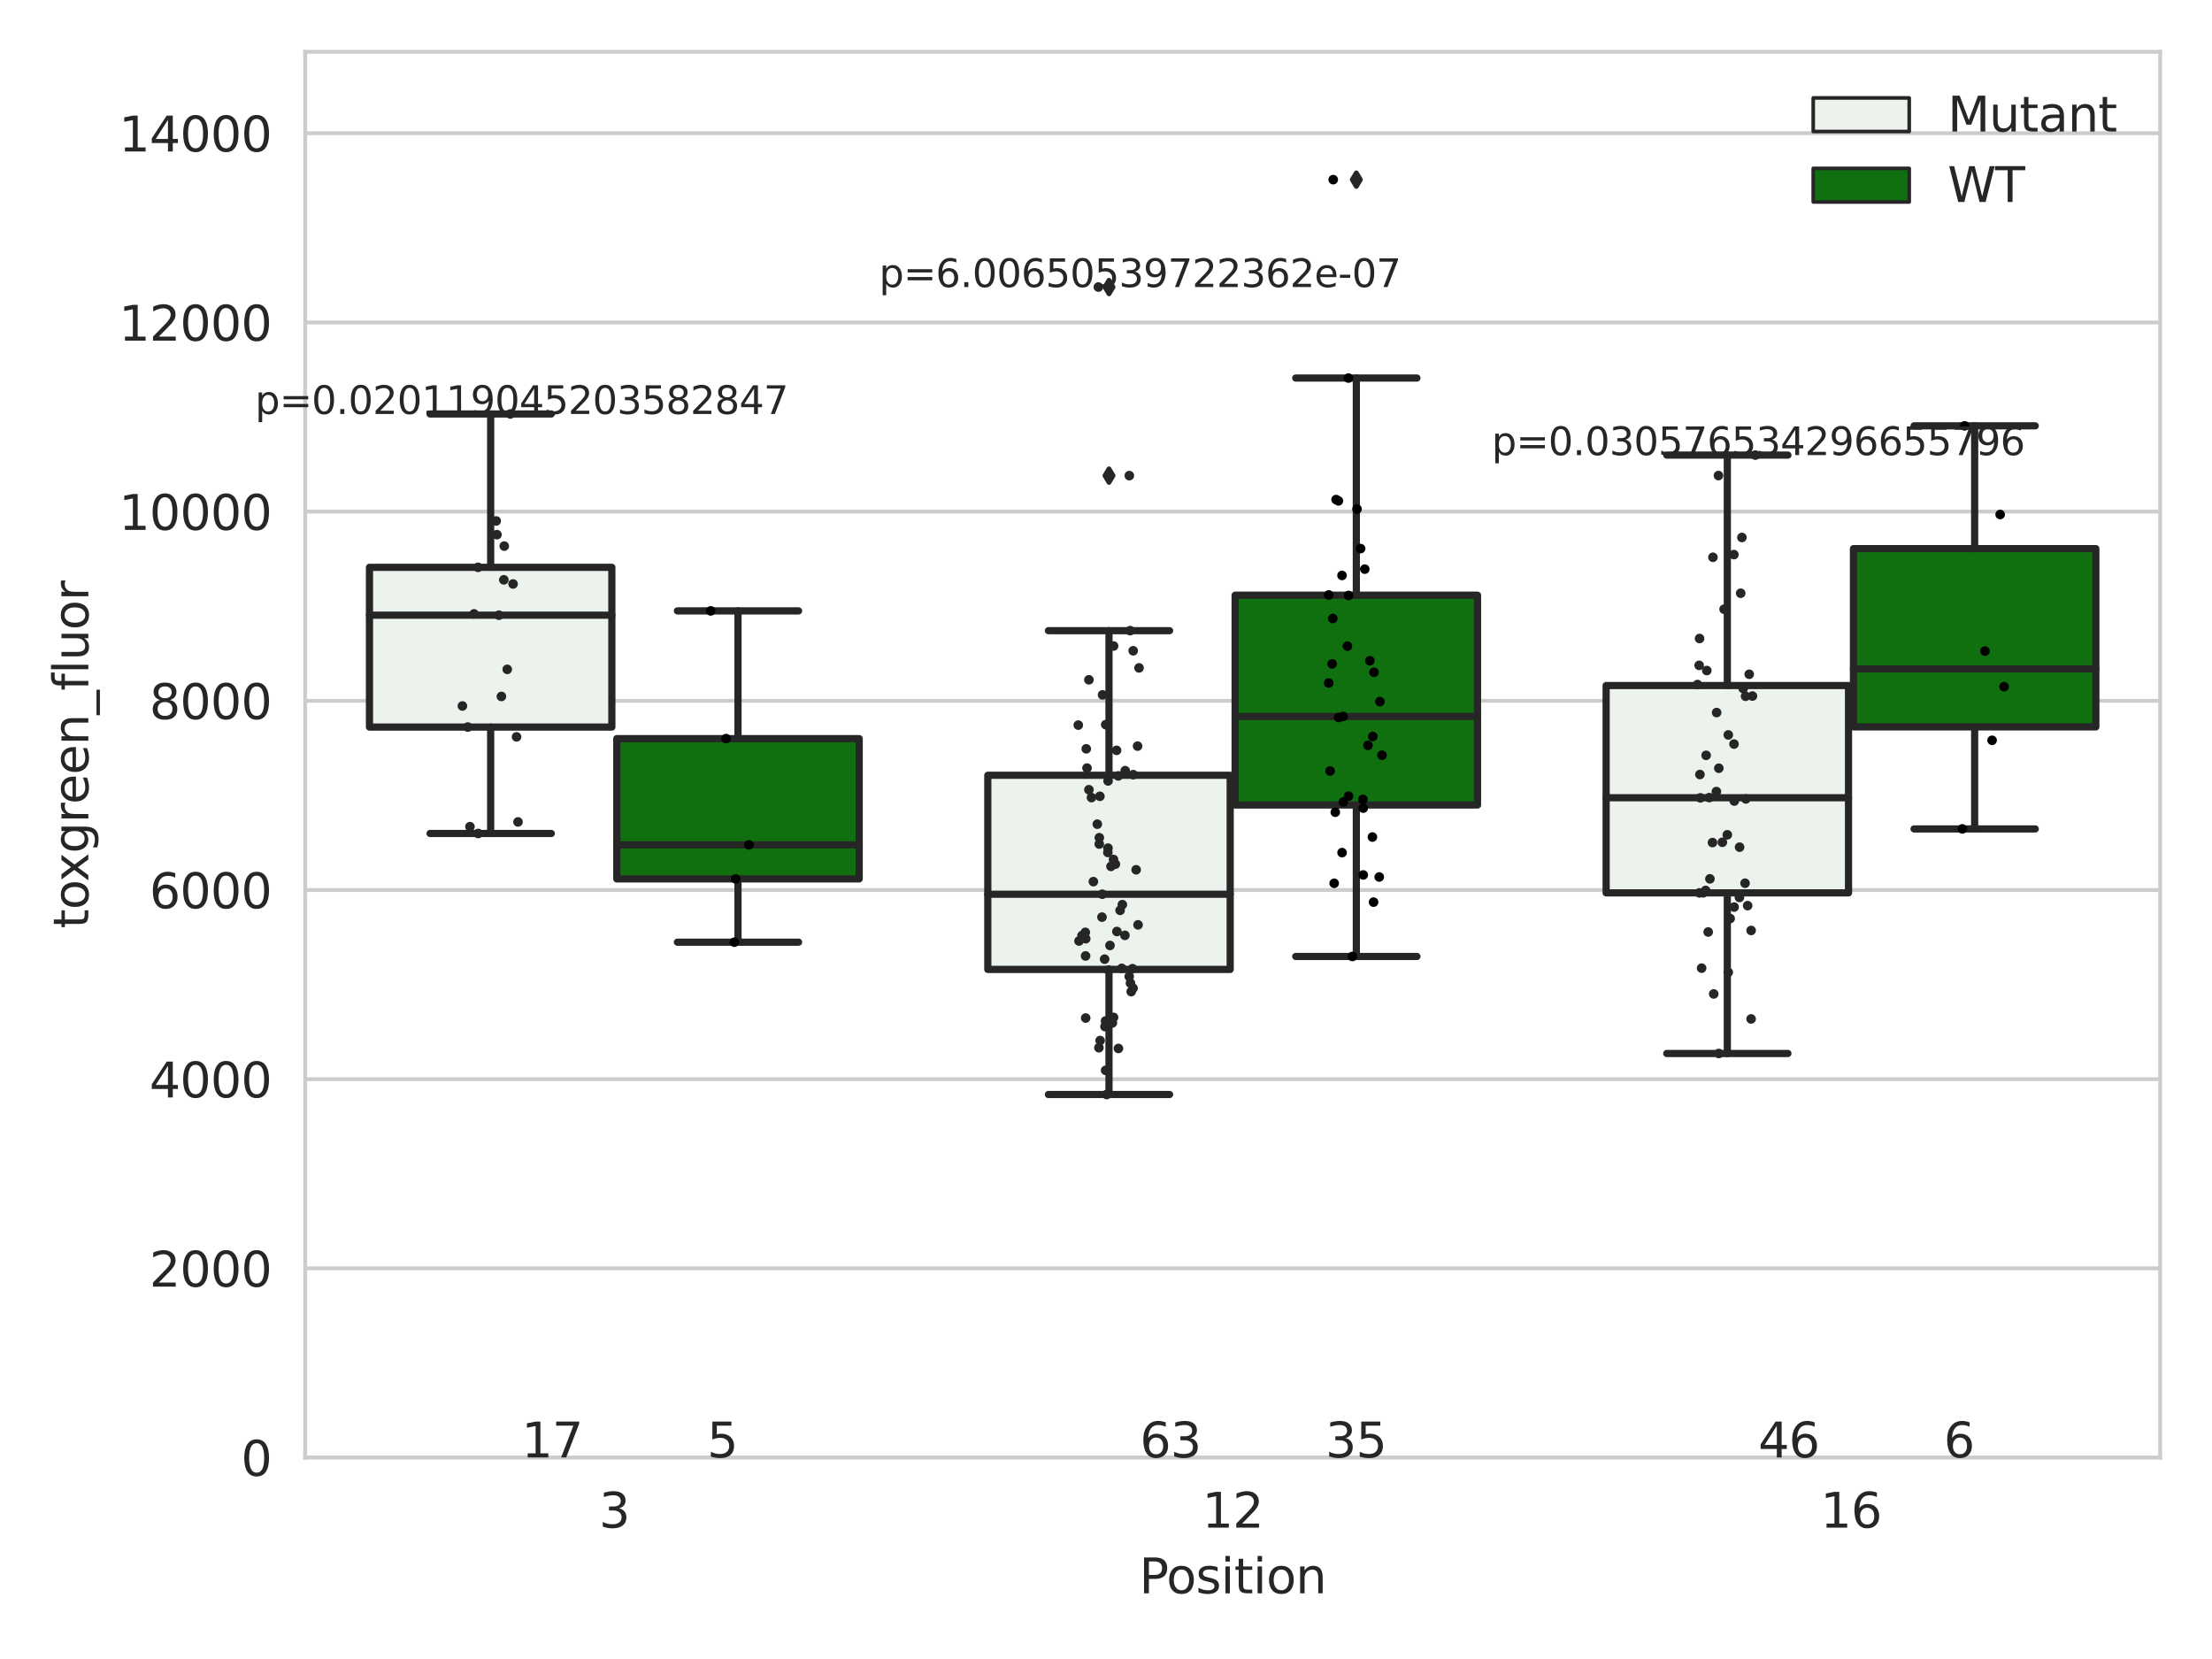<?xml version="1.0" encoding="utf-8" standalone="no"?>
<!DOCTYPE svg PUBLIC "-//W3C//DTD SVG 1.1//EN"
  "http://www.w3.org/Graphics/SVG/1.1/DTD/svg11.dtd">
<svg xmlns:xlink="http://www.w3.org/1999/xlink" width="460.8pt" height="345.6pt" viewBox="0 0 460.8 345.6" xmlns="http://www.w3.org/2000/svg" version="1.1">
 <defs>
  <style type="text/css">*{stroke-linejoin: round; stroke-linecap: butt}</style>
 </defs>
 <g id="figure_1">
  <g id="patch_1">
   <path d="M 0 345.6 
L 460.8 345.6 
L 460.8 0 
L 0 0 
z
" style="fill: #ffffff"/>
  </g>
  <g id="axes_1">
   <g id="patch_2">
    <path d="M 63.571 303.64 
L 450 303.64 
L 450 10.8 
L 63.571 10.8 
z
" style="fill: #ffffff"/>
   </g>
   <g id="matplotlib.axis_1">
    <g id="xtick_1">
     <g id="text_1">
      <!-- 3 -->
      <g style="fill: #262626" transform="translate(124.795 318.238)scale(0.1 -0.1)">
       <defs>
        <path id="DejaVuSans-33" d="M 2597 2516 
Q 3050 2419 3304 2112 
Q 3559 1806 3559 1356 
Q 3559 666 3084 287 
Q 2609 -91 1734 -91 
Q 1441 -91 1130 -33 
Q 819 25 488 141 
L 488 750 
Q 750 597 1062 519 
Q 1375 441 1716 441 
Q 2309 441 2620 675 
Q 2931 909 2931 1356 
Q 2931 1769 2642 2001 
Q 2353 2234 1838 2234 
L 1294 2234 
L 1294 2753 
L 1863 2753 
Q 2328 2753 2575 2939 
Q 2822 3125 2822 3475 
Q 2822 3834 2567 4026 
Q 2313 4219 1838 4219 
Q 1578 4219 1281 4162 
Q 984 4106 628 3988 
L 628 4550 
Q 988 4650 1302 4700 
Q 1616 4750 1894 4750 
Q 2613 4750 3031 4423 
Q 3450 4097 3450 3541 
Q 3450 3153 3228 2886 
Q 3006 2619 2597 2516 
z
" transform="scale(0.016)"/>
       </defs>
       <use xlink:href="#DejaVuSans-33"/>
      </g>
     </g>
    </g>
    <g id="xtick_2">
     <g id="text_2">
      <!-- 12 -->
      <g style="fill: #262626" transform="translate(250.423 318.238)scale(0.1 -0.1)">
       <defs>
        <path id="DejaVuSans-31" d="M 794 531 
L 1825 531 
L 1825 4091 
L 703 3866 
L 703 4441 
L 1819 4666 
L 2450 4666 
L 2450 531 
L 3481 531 
L 3481 0 
L 794 0 
L 794 531 
z
" transform="scale(0.016)"/>
        <path id="DejaVuSans-32" d="M 1228 531 
L 3431 531 
L 3431 0 
L 469 0 
L 469 531 
Q 828 903 1448 1529 
Q 2069 2156 2228 2338 
Q 2531 2678 2651 2914 
Q 2772 3150 2772 3378 
Q 2772 3750 2511 3984 
Q 2250 4219 1831 4219 
Q 1534 4219 1204 4116 
Q 875 4013 500 3803 
L 500 4441 
Q 881 4594 1212 4672 
Q 1544 4750 1819 4750 
Q 2544 4750 2975 4387 
Q 3406 4025 3406 3419 
Q 3406 3131 3298 2873 
Q 3191 2616 2906 2266 
Q 2828 2175 2409 1742 
Q 1991 1309 1228 531 
z
" transform="scale(0.016)"/>
       </defs>
       <use xlink:href="#DejaVuSans-31"/>
       <use xlink:href="#DejaVuSans-32" x="63.623"/>
      </g>
     </g>
    </g>
    <g id="xtick_3">
     <g id="text_3">
      <!-- 16 -->
      <g style="fill: #262626" transform="translate(379.233 318.238)scale(0.1 -0.1)">
       <defs>
        <path id="DejaVuSans-36" d="M 2113 2584 
Q 1688 2584 1439 2293 
Q 1191 2003 1191 1497 
Q 1191 994 1439 701 
Q 1688 409 2113 409 
Q 2538 409 2786 701 
Q 3034 994 3034 1497 
Q 3034 2003 2786 2293 
Q 2538 2584 2113 2584 
z
M 3366 4563 
L 3366 3988 
Q 3128 4100 2886 4159 
Q 2644 4219 2406 4219 
Q 1781 4219 1451 3797 
Q 1122 3375 1075 2522 
Q 1259 2794 1537 2939 
Q 1816 3084 2150 3084 
Q 2853 3084 3261 2657 
Q 3669 2231 3669 1497 
Q 3669 778 3244 343 
Q 2819 -91 2113 -91 
Q 1303 -91 875 529 
Q 447 1150 447 2328 
Q 447 3434 972 4092 
Q 1497 4750 2381 4750 
Q 2619 4750 2861 4703 
Q 3103 4656 3366 4563 
z
" transform="scale(0.016)"/>
       </defs>
       <use xlink:href="#DejaVuSans-31"/>
       <use xlink:href="#DejaVuSans-36" x="63.623"/>
      </g>
     </g>
    </g>
    <g id="text_4">
     <!-- Position -->
     <g style="fill: #262626" transform="translate(237.322 331.917)scale(0.1 -0.1)">
      <defs>
       <path id="DejaVuSans-50" d="M 1259 4147 
L 1259 2394 
L 2053 2394 
Q 2494 2394 2734 2622 
Q 2975 2850 2975 3272 
Q 2975 3691 2734 3919 
Q 2494 4147 2053 4147 
L 1259 4147 
z
M 628 4666 
L 2053 4666 
Q 2838 4666 3239 4311 
Q 3641 3956 3641 3272 
Q 3641 2581 3239 2228 
Q 2838 1875 2053 1875 
L 1259 1875 
L 1259 0 
L 628 0 
L 628 4666 
z
" transform="scale(0.016)"/>
       <path id="DejaVuSans-6f" d="M 1959 3097 
Q 1497 3097 1228 2736 
Q 959 2375 959 1747 
Q 959 1119 1226 758 
Q 1494 397 1959 397 
Q 2419 397 2687 759 
Q 2956 1122 2956 1747 
Q 2956 2369 2687 2733 
Q 2419 3097 1959 3097 
z
M 1959 3584 
Q 2709 3584 3137 3096 
Q 3566 2609 3566 1747 
Q 3566 888 3137 398 
Q 2709 -91 1959 -91 
Q 1206 -91 779 398 
Q 353 888 353 1747 
Q 353 2609 779 3096 
Q 1206 3584 1959 3584 
z
" transform="scale(0.016)"/>
       <path id="DejaVuSans-73" d="M 2834 3397 
L 2834 2853 
Q 2591 2978 2328 3040 
Q 2066 3103 1784 3103 
Q 1356 3103 1142 2972 
Q 928 2841 928 2578 
Q 928 2378 1081 2264 
Q 1234 2150 1697 2047 
L 1894 2003 
Q 2506 1872 2764 1633 
Q 3022 1394 3022 966 
Q 3022 478 2636 193 
Q 2250 -91 1575 -91 
Q 1294 -91 989 -36 
Q 684 19 347 128 
L 347 722 
Q 666 556 975 473 
Q 1284 391 1588 391 
Q 1994 391 2212 530 
Q 2431 669 2431 922 
Q 2431 1156 2273 1281 
Q 2116 1406 1581 1522 
L 1381 1569 
Q 847 1681 609 1914 
Q 372 2147 372 2553 
Q 372 3047 722 3315 
Q 1072 3584 1716 3584 
Q 2034 3584 2315 3537 
Q 2597 3491 2834 3397 
z
" transform="scale(0.016)"/>
       <path id="DejaVuSans-69" d="M 603 3500 
L 1178 3500 
L 1178 0 
L 603 0 
L 603 3500 
z
M 603 4863 
L 1178 4863 
L 1178 4134 
L 603 4134 
L 603 4863 
z
" transform="scale(0.016)"/>
       <path id="DejaVuSans-74" d="M 1172 4494 
L 1172 3500 
L 2356 3500 
L 2356 3053 
L 1172 3053 
L 1172 1153 
Q 1172 725 1289 603 
Q 1406 481 1766 481 
L 2356 481 
L 2356 0 
L 1766 0 
Q 1100 0 847 248 
Q 594 497 594 1153 
L 594 3053 
L 172 3053 
L 172 3500 
L 594 3500 
L 594 4494 
L 1172 4494 
z
" transform="scale(0.016)"/>
       <path id="DejaVuSans-6e" d="M 3513 2113 
L 3513 0 
L 2938 0 
L 2938 2094 
Q 2938 2591 2744 2837 
Q 2550 3084 2163 3084 
Q 1697 3084 1428 2787 
Q 1159 2491 1159 1978 
L 1159 0 
L 581 0 
L 581 3500 
L 1159 3500 
L 1159 2956 
Q 1366 3272 1645 3428 
Q 1925 3584 2291 3584 
Q 2894 3584 3203 3211 
Q 3513 2838 3513 2113 
z
" transform="scale(0.016)"/>
      </defs>
      <use xlink:href="#DejaVuSans-50"/>
      <use xlink:href="#DejaVuSans-6f" x="56.678"/>
      <use xlink:href="#DejaVuSans-73" x="117.859"/>
      <use xlink:href="#DejaVuSans-69" x="169.959"/>
      <use xlink:href="#DejaVuSans-74" x="197.742"/>
      <use xlink:href="#DejaVuSans-69" x="236.951"/>
      <use xlink:href="#DejaVuSans-6f" x="264.734"/>
      <use xlink:href="#DejaVuSans-6e" x="325.916"/>
     </g>
    </g>
   </g>
   <g id="matplotlib.axis_2">
    <g id="ytick_1">
     <g id="line2d_1">
      <path d="M 63.571 303.64 
L 450 303.64 
" clip-path="url(#pdcce22deab)" style="fill: none; stroke: #cccccc; stroke-width: 0.8; stroke-linecap: round"/>
     </g>
     <g id="text_5">
      <!-- 0 -->
      <g style="fill: #262626" transform="translate(50.209 307.439)scale(0.1 -0.1)">
       <defs>
        <path id="DejaVuSans-30" d="M 2034 4250 
Q 1547 4250 1301 3770 
Q 1056 3291 1056 2328 
Q 1056 1369 1301 889 
Q 1547 409 2034 409 
Q 2525 409 2770 889 
Q 3016 1369 3016 2328 
Q 3016 3291 2770 3770 
Q 2525 4250 2034 4250 
z
M 2034 4750 
Q 2819 4750 3233 4129 
Q 3647 3509 3647 2328 
Q 3647 1150 3233 529 
Q 2819 -91 2034 -91 
Q 1250 -91 836 529 
Q 422 1150 422 2328 
Q 422 3509 836 4129 
Q 1250 4750 2034 4750 
z
" transform="scale(0.016)"/>
       </defs>
       <use xlink:href="#DejaVuSans-30"/>
      </g>
     </g>
    </g>
    <g id="ytick_2">
     <g id="line2d_2">
      <path d="M 63.571 264.228 
L 450 264.228 
" clip-path="url(#pdcce22deab)" style="fill: none; stroke: #cccccc; stroke-width: 0.8; stroke-linecap: round"/>
     </g>
     <g id="text_6">
      <!-- 2000 -->
      <g style="fill: #262626" transform="translate(31.121 268.027)scale(0.1 -0.1)">
       <use xlink:href="#DejaVuSans-32"/>
       <use xlink:href="#DejaVuSans-30" x="63.623"/>
       <use xlink:href="#DejaVuSans-30" x="127.246"/>
       <use xlink:href="#DejaVuSans-30" x="190.869"/>
      </g>
     </g>
    </g>
    <g id="ytick_3">
     <g id="line2d_3">
      <path d="M 63.571 224.816 
L 450 224.816 
" clip-path="url(#pdcce22deab)" style="fill: none; stroke: #cccccc; stroke-width: 0.8; stroke-linecap: round"/>
     </g>
     <g id="text_7">
      <!-- 4000 -->
      <g style="fill: #262626" transform="translate(31.121 228.615)scale(0.1 -0.1)">
       <defs>
        <path id="DejaVuSans-34" d="M 2419 4116 
L 825 1625 
L 2419 1625 
L 2419 4116 
z
M 2253 4666 
L 3047 4666 
L 3047 1625 
L 3713 1625 
L 3713 1100 
L 3047 1100 
L 3047 0 
L 2419 0 
L 2419 1100 
L 313 1100 
L 313 1709 
L 2253 4666 
z
" transform="scale(0.016)"/>
       </defs>
       <use xlink:href="#DejaVuSans-34"/>
       <use xlink:href="#DejaVuSans-30" x="63.623"/>
       <use xlink:href="#DejaVuSans-30" x="127.246"/>
       <use xlink:href="#DejaVuSans-30" x="190.869"/>
      </g>
     </g>
    </g>
    <g id="ytick_4">
     <g id="line2d_4">
      <path d="M 63.571 185.404 
L 450 185.404 
" clip-path="url(#pdcce22deab)" style="fill: none; stroke: #cccccc; stroke-width: 0.8; stroke-linecap: round"/>
     </g>
     <g id="text_8">
      <!-- 6000 -->
      <g style="fill: #262626" transform="translate(31.121 189.203)scale(0.1 -0.1)">
       <use xlink:href="#DejaVuSans-36"/>
       <use xlink:href="#DejaVuSans-30" x="63.623"/>
       <use xlink:href="#DejaVuSans-30" x="127.246"/>
       <use xlink:href="#DejaVuSans-30" x="190.869"/>
      </g>
     </g>
    </g>
    <g id="ytick_5">
     <g id="line2d_5">
      <path d="M 63.571 145.992 
L 450 145.992 
" clip-path="url(#pdcce22deab)" style="fill: none; stroke: #cccccc; stroke-width: 0.8; stroke-linecap: round"/>
     </g>
     <g id="text_9">
      <!-- 8000 -->
      <g style="fill: #262626" transform="translate(31.121 149.791)scale(0.1 -0.1)">
       <defs>
        <path id="DejaVuSans-38" d="M 2034 2216 
Q 1584 2216 1326 1975 
Q 1069 1734 1069 1313 
Q 1069 891 1326 650 
Q 1584 409 2034 409 
Q 2484 409 2743 651 
Q 3003 894 3003 1313 
Q 3003 1734 2745 1975 
Q 2488 2216 2034 2216 
z
M 1403 2484 
Q 997 2584 770 2862 
Q 544 3141 544 3541 
Q 544 4100 942 4425 
Q 1341 4750 2034 4750 
Q 2731 4750 3128 4425 
Q 3525 4100 3525 3541 
Q 3525 3141 3298 2862 
Q 3072 2584 2669 2484 
Q 3125 2378 3379 2068 
Q 3634 1759 3634 1313 
Q 3634 634 3220 271 
Q 2806 -91 2034 -91 
Q 1263 -91 848 271 
Q 434 634 434 1313 
Q 434 1759 690 2068 
Q 947 2378 1403 2484 
z
M 1172 3481 
Q 1172 3119 1398 2916 
Q 1625 2713 2034 2713 
Q 2441 2713 2670 2916 
Q 2900 3119 2900 3481 
Q 2900 3844 2670 4047 
Q 2441 4250 2034 4250 
Q 1625 4250 1398 4047 
Q 1172 3844 1172 3481 
z
" transform="scale(0.016)"/>
       </defs>
       <use xlink:href="#DejaVuSans-38"/>
       <use xlink:href="#DejaVuSans-30" x="63.623"/>
       <use xlink:href="#DejaVuSans-30" x="127.246"/>
       <use xlink:href="#DejaVuSans-30" x="190.869"/>
      </g>
     </g>
    </g>
    <g id="ytick_6">
     <g id="line2d_6">
      <path d="M 63.571 106.58 
L 450 106.58 
" clip-path="url(#pdcce22deab)" style="fill: none; stroke: #cccccc; stroke-width: 0.8; stroke-linecap: round"/>
     </g>
     <g id="text_10">
      <!-- 10000 -->
      <g style="fill: #262626" transform="translate(24.759 110.379)scale(0.1 -0.1)">
       <use xlink:href="#DejaVuSans-31"/>
       <use xlink:href="#DejaVuSans-30" x="63.623"/>
       <use xlink:href="#DejaVuSans-30" x="127.246"/>
       <use xlink:href="#DejaVuSans-30" x="190.869"/>
       <use xlink:href="#DejaVuSans-30" x="254.492"/>
      </g>
     </g>
    </g>
    <g id="ytick_7">
     <g id="line2d_7">
      <path d="M 63.571 67.168 
L 450 67.168 
" clip-path="url(#pdcce22deab)" style="fill: none; stroke: #cccccc; stroke-width: 0.8; stroke-linecap: round"/>
     </g>
     <g id="text_11">
      <!-- 12000 -->
      <g style="fill: #262626" transform="translate(24.759 70.967)scale(0.1 -0.1)">
       <use xlink:href="#DejaVuSans-31"/>
       <use xlink:href="#DejaVuSans-32" x="63.623"/>
       <use xlink:href="#DejaVuSans-30" x="127.246"/>
       <use xlink:href="#DejaVuSans-30" x="190.869"/>
       <use xlink:href="#DejaVuSans-30" x="254.492"/>
      </g>
     </g>
    </g>
    <g id="ytick_8">
     <g id="line2d_8">
      <path d="M 63.571 27.756 
L 450 27.756 
" clip-path="url(#pdcce22deab)" style="fill: none; stroke: #cccccc; stroke-width: 0.8; stroke-linecap: round"/>
     </g>
     <g id="text_12">
      <!-- 14000 -->
      <g style="fill: #262626" transform="translate(24.759 31.555)scale(0.1 -0.1)">
       <use xlink:href="#DejaVuSans-31"/>
       <use xlink:href="#DejaVuSans-34" x="63.623"/>
       <use xlink:href="#DejaVuSans-30" x="127.246"/>
       <use xlink:href="#DejaVuSans-30" x="190.869"/>
       <use xlink:href="#DejaVuSans-30" x="254.492"/>
      </g>
     </g>
    </g>
    <g id="text_13">
     <!-- toxgreen_fluor -->
     <g style="fill: #262626" transform="translate(18.401 193.415)rotate(-90)scale(0.1 -0.1)">
      <defs>
       <path id="DejaVuSans-78" d="M 3513 3500 
L 2247 1797 
L 3578 0 
L 2900 0 
L 1881 1375 
L 863 0 
L 184 0 
L 1544 1831 
L 300 3500 
L 978 3500 
L 1906 2253 
L 2834 3500 
L 3513 3500 
z
" transform="scale(0.016)"/>
       <path id="DejaVuSans-67" d="M 2906 1791 
Q 2906 2416 2648 2759 
Q 2391 3103 1925 3103 
Q 1463 3103 1205 2759 
Q 947 2416 947 1791 
Q 947 1169 1205 825 
Q 1463 481 1925 481 
Q 2391 481 2648 825 
Q 2906 1169 2906 1791 
z
M 3481 434 
Q 3481 -459 3084 -895 
Q 2688 -1331 1869 -1331 
Q 1566 -1331 1297 -1286 
Q 1028 -1241 775 -1147 
L 775 -588 
Q 1028 -725 1275 -790 
Q 1522 -856 1778 -856 
Q 2344 -856 2625 -561 
Q 2906 -266 2906 331 
L 2906 616 
Q 2728 306 2450 153 
Q 2172 0 1784 0 
Q 1141 0 747 490 
Q 353 981 353 1791 
Q 353 2603 747 3093 
Q 1141 3584 1784 3584 
Q 2172 3584 2450 3431 
Q 2728 3278 2906 2969 
L 2906 3500 
L 3481 3500 
L 3481 434 
z
" transform="scale(0.016)"/>
       <path id="DejaVuSans-72" d="M 2631 2963 
Q 2534 3019 2420 3045 
Q 2306 3072 2169 3072 
Q 1681 3072 1420 2755 
Q 1159 2438 1159 1844 
L 1159 0 
L 581 0 
L 581 3500 
L 1159 3500 
L 1159 2956 
Q 1341 3275 1631 3429 
Q 1922 3584 2338 3584 
Q 2397 3584 2469 3576 
Q 2541 3569 2628 3553 
L 2631 2963 
z
" transform="scale(0.016)"/>
       <path id="DejaVuSans-65" d="M 3597 1894 
L 3597 1613 
L 953 1613 
Q 991 1019 1311 708 
Q 1631 397 2203 397 
Q 2534 397 2845 478 
Q 3156 559 3463 722 
L 3463 178 
Q 3153 47 2828 -22 
Q 2503 -91 2169 -91 
Q 1331 -91 842 396 
Q 353 884 353 1716 
Q 353 2575 817 3079 
Q 1281 3584 2069 3584 
Q 2775 3584 3186 3129 
Q 3597 2675 3597 1894 
z
M 3022 2063 
Q 3016 2534 2758 2815 
Q 2500 3097 2075 3097 
Q 1594 3097 1305 2825 
Q 1016 2553 972 2059 
L 3022 2063 
z
" transform="scale(0.016)"/>
       <path id="DejaVuSans-5f" d="M 3263 -1063 
L 3263 -1509 
L -63 -1509 
L -63 -1063 
L 3263 -1063 
z
" transform="scale(0.016)"/>
       <path id="DejaVuSans-66" d="M 2375 4863 
L 2375 4384 
L 1825 4384 
Q 1516 4384 1395 4259 
Q 1275 4134 1275 3809 
L 1275 3500 
L 2222 3500 
L 2222 3053 
L 1275 3053 
L 1275 0 
L 697 0 
L 697 3053 
L 147 3053 
L 147 3500 
L 697 3500 
L 697 3744 
Q 697 4328 969 4595 
Q 1241 4863 1831 4863 
L 2375 4863 
z
" transform="scale(0.016)"/>
       <path id="DejaVuSans-6c" d="M 603 4863 
L 1178 4863 
L 1178 0 
L 603 0 
L 603 4863 
z
" transform="scale(0.016)"/>
       <path id="DejaVuSans-75" d="M 544 1381 
L 544 3500 
L 1119 3500 
L 1119 1403 
Q 1119 906 1312 657 
Q 1506 409 1894 409 
Q 2359 409 2629 706 
Q 2900 1003 2900 1516 
L 2900 3500 
L 3475 3500 
L 3475 0 
L 2900 0 
L 2900 538 
Q 2691 219 2414 64 
Q 2138 -91 1772 -91 
Q 1169 -91 856 284 
Q 544 659 544 1381 
z
M 1991 3584 
L 1991 3584 
z
" transform="scale(0.016)"/>
      </defs>
      <use xlink:href="#DejaVuSans-74"/>
      <use xlink:href="#DejaVuSans-6f" x="39.209"/>
      <use xlink:href="#DejaVuSans-78" x="97.266"/>
      <use xlink:href="#DejaVuSans-67" x="156.445"/>
      <use xlink:href="#DejaVuSans-72" x="219.922"/>
      <use xlink:href="#DejaVuSans-65" x="258.785"/>
      <use xlink:href="#DejaVuSans-65" x="320.309"/>
      <use xlink:href="#DejaVuSans-6e" x="381.832"/>
      <use xlink:href="#DejaVuSans-5f" x="445.211"/>
      <use xlink:href="#DejaVuSans-66" x="495.211"/>
      <use xlink:href="#DejaVuSans-6c" x="530.416"/>
      <use xlink:href="#DejaVuSans-75" x="558.199"/>
      <use xlink:href="#DejaVuSans-6f" x="621.578"/>
      <use xlink:href="#DejaVuSans-72" x="682.76"/>
     </g>
    </g>
   </g>
   <g id="patch_3">
    <path d="M 76.967 151.459 
L 127.461 151.459 
L 127.461 118.181 
L 76.967 118.181 
L 76.967 151.459 
z
" clip-path="url(#pdcce22deab)" style="fill: #ecf2ec; stroke: #262626; stroke-width: 1.5; stroke-linejoin: miter"/>
   </g>
   <g id="patch_4">
    <path d="M 128.491 183.096 
L 178.985 183.096 
L 178.985 153.866 
L 128.491 153.866 
L 128.491 183.096 
z
" clip-path="url(#pdcce22deab)" style="fill: #107010; stroke: #262626; stroke-width: 1.5; stroke-linejoin: miter"/>
   </g>
   <g id="patch_5">
    <path d="M 205.777 201.948 
L 256.27 201.948 
L 256.27 161.503 
L 205.777 161.503 
L 205.777 201.948 
z
" clip-path="url(#pdcce22deab)" style="fill: #ecf2ec; stroke: #262626; stroke-width: 1.5; stroke-linejoin: miter"/>
   </g>
   <g id="patch_6">
    <path d="M 257.301 167.699 
L 307.794 167.699 
L 307.794 123.993 
L 257.301 123.993 
L 257.301 167.699 
z
" clip-path="url(#pdcce22deab)" style="fill: #107010; stroke: #262626; stroke-width: 1.5; stroke-linejoin: miter"/>
   </g>
   <g id="patch_7">
    <path d="M 334.587 186.001 
L 385.08 186.001 
L 385.08 142.81 
L 334.587 142.81 
L 334.587 186.001 
z
" clip-path="url(#pdcce22deab)" style="fill: #ecf2ec; stroke: #262626; stroke-width: 1.5; stroke-linejoin: miter"/>
   </g>
   <g id="patch_8">
    <path d="M 386.11 151.426 
L 436.604 151.426 
L 436.604 114.293 
L 386.11 114.293 
L 386.11 151.426 
z
" clip-path="url(#pdcce22deab)" style="fill: #107010; stroke: #262626; stroke-width: 1.5; stroke-linejoin: miter"/>
   </g>
   <g id="patch_9">
    <path d="M 127.976 303.64 
L 127.976 303.64 
L 127.976 303.64 
L 127.976 303.64 
z
" clip-path="url(#pdcce22deab)" style="fill: #ecf2ec; stroke: #262626; stroke-width: 0.75; stroke-linejoin: miter"/>
   </g>
   <g id="patch_10">
    <path d="M 127.976 303.64 
L 127.976 303.64 
L 127.976 303.64 
L 127.976 303.64 
z
" clip-path="url(#pdcce22deab)" style="fill: #107010; stroke: #262626; stroke-width: 0.75; stroke-linejoin: miter"/>
   </g>
   <g id="PathCollection_1"/>
   <g id="PathCollection_2"/>
   <g id="line2d_9">
    <path d="M 102.214 151.459 
L 102.214 173.629 
" clip-path="url(#pdcce22deab)" style="fill: none; stroke: #262626; stroke-width: 1.5; stroke-linecap: round"/>
   </g>
   <g id="line2d_10">
    <path d="M 102.214 118.181 
L 102.214 86.238 
" clip-path="url(#pdcce22deab)" style="fill: none; stroke: #262626; stroke-width: 1.5; stroke-linecap: round"/>
   </g>
   <g id="line2d_11">
    <path d="M 89.591 173.629 
L 114.837 173.629 
" clip-path="url(#pdcce22deab)" style="fill: none; stroke: #262626; stroke-width: 1.5; stroke-linecap: round"/>
   </g>
   <g id="line2d_12">
    <path d="M 89.591 86.238 
L 114.837 86.238 
" clip-path="url(#pdcce22deab)" style="fill: none; stroke: #262626; stroke-width: 1.5; stroke-linecap: round"/>
   </g>
   <g id="line2d_13"/>
   <g id="line2d_14">
    <path d="M 153.738 183.096 
L 153.738 196.272 
" clip-path="url(#pdcce22deab)" style="fill: none; stroke: #262626; stroke-width: 1.5; stroke-linecap: round"/>
   </g>
   <g id="line2d_15">
    <path d="M 153.738 153.866 
L 153.738 127.261 
" clip-path="url(#pdcce22deab)" style="fill: none; stroke: #262626; stroke-width: 1.5; stroke-linecap: round"/>
   </g>
   <g id="line2d_16">
    <path d="M 141.115 196.272 
L 166.361 196.272 
" clip-path="url(#pdcce22deab)" style="fill: none; stroke: #262626; stroke-width: 1.5; stroke-linecap: round"/>
   </g>
   <g id="line2d_17">
    <path d="M 141.115 127.261 
L 166.361 127.261 
" clip-path="url(#pdcce22deab)" style="fill: none; stroke: #262626; stroke-width: 1.5; stroke-linecap: round"/>
   </g>
   <g id="line2d_18"/>
   <g id="line2d_19">
    <path d="M 231.024 201.948 
L 231.024 228.008 
" clip-path="url(#pdcce22deab)" style="fill: none; stroke: #262626; stroke-width: 1.5; stroke-linecap: round"/>
   </g>
   <g id="line2d_20">
    <path d="M 231.024 161.503 
L 231.024 131.379 
" clip-path="url(#pdcce22deab)" style="fill: none; stroke: #262626; stroke-width: 1.5; stroke-linecap: round"/>
   </g>
   <g id="line2d_21">
    <path d="M 218.4 228.008 
L 243.647 228.008 
" clip-path="url(#pdcce22deab)" style="fill: none; stroke: #262626; stroke-width: 1.5; stroke-linecap: round"/>
   </g>
   <g id="line2d_22">
    <path d="M 218.4 131.379 
L 243.647 131.379 
" clip-path="url(#pdcce22deab)" style="fill: none; stroke: #262626; stroke-width: 1.5; stroke-linecap: round"/>
   </g>
   <g id="line2d_23">
    <defs>
     <path id="mc993b6eee2" d="M -0 1.414 
L 0.849 0 
L 0 -1.414 
L -0.849 -0 
z
" style="stroke: #262626; stroke-linejoin: miter"/>
    </defs>
    <g clip-path="url(#pdcce22deab)">
     <use xlink:href="#mc993b6eee2" x="231.024" y="59.799" style="fill: #262626; stroke: #262626; stroke-linejoin: miter"/>
     <use xlink:href="#mc993b6eee2" x="231.024" y="99.08" style="fill: #262626; stroke: #262626; stroke-linejoin: miter"/>
    </g>
   </g>
   <g id="line2d_24">
    <path d="M 282.548 167.699 
L 282.548 199.246 
" clip-path="url(#pdcce22deab)" style="fill: none; stroke: #262626; stroke-width: 1.5; stroke-linecap: round"/>
   </g>
   <g id="line2d_25">
    <path d="M 282.548 123.993 
L 282.548 78.754 
" clip-path="url(#pdcce22deab)" style="fill: none; stroke: #262626; stroke-width: 1.5; stroke-linecap: round"/>
   </g>
   <g id="line2d_26">
    <path d="M 269.924 199.246 
L 295.171 199.246 
" clip-path="url(#pdcce22deab)" style="fill: none; stroke: #262626; stroke-width: 1.5; stroke-linecap: round"/>
   </g>
   <g id="line2d_27">
    <path d="M 269.924 78.754 
L 295.171 78.754 
" clip-path="url(#pdcce22deab)" style="fill: none; stroke: #262626; stroke-width: 1.5; stroke-linecap: round"/>
   </g>
   <g id="line2d_28">
    <g clip-path="url(#pdcce22deab)">
     <use xlink:href="#mc993b6eee2" x="282.548" y="37.422" style="fill: #262626; stroke: #262626; stroke-linejoin: miter"/>
    </g>
   </g>
   <g id="line2d_29">
    <path d="M 359.833 186.001 
L 359.833 219.462 
" clip-path="url(#pdcce22deab)" style="fill: none; stroke: #262626; stroke-width: 1.5; stroke-linecap: round"/>
   </g>
   <g id="line2d_30">
    <path d="M 359.833 142.81 
L 359.833 94.806 
" clip-path="url(#pdcce22deab)" style="fill: none; stroke: #262626; stroke-width: 1.5; stroke-linecap: round"/>
   </g>
   <g id="line2d_31">
    <path d="M 347.21 219.462 
L 372.457 219.462 
" clip-path="url(#pdcce22deab)" style="fill: none; stroke: #262626; stroke-width: 1.5; stroke-linecap: round"/>
   </g>
   <g id="line2d_32">
    <path d="M 347.21 94.806 
L 372.457 94.806 
" clip-path="url(#pdcce22deab)" style="fill: none; stroke: #262626; stroke-width: 1.5; stroke-linecap: round"/>
   </g>
   <g id="line2d_33"/>
   <g id="line2d_34">
    <path d="M 411.357 151.426 
L 411.357 172.678 
" clip-path="url(#pdcce22deab)" style="fill: none; stroke: #262626; stroke-width: 1.5; stroke-linecap: round"/>
   </g>
   <g id="line2d_35">
    <path d="M 411.357 114.293 
L 411.357 88.711 
" clip-path="url(#pdcce22deab)" style="fill: none; stroke: #262626; stroke-width: 1.5; stroke-linecap: round"/>
   </g>
   <g id="line2d_36">
    <path d="M 398.734 172.678 
L 423.98 172.678 
" clip-path="url(#pdcce22deab)" style="fill: none; stroke: #262626; stroke-width: 1.5; stroke-linecap: round"/>
   </g>
   <g id="line2d_37">
    <path d="M 398.734 88.711 
L 423.98 88.711 
" clip-path="url(#pdcce22deab)" style="fill: none; stroke: #262626; stroke-width: 1.5; stroke-linecap: round"/>
   </g>
   <g id="line2d_38"/>
   <g id="line2d_39">
    <path d="M 76.967 128.153 
L 127.461 128.153 
" clip-path="url(#pdcce22deab)" style="fill: none; stroke: #262626; stroke-width: 1.5; stroke-linecap: round"/>
   </g>
   <g id="line2d_40">
    <path d="M 128.491 175.996 
L 178.985 175.996 
" clip-path="url(#pdcce22deab)" style="fill: none; stroke: #262626; stroke-width: 1.5; stroke-linecap: round"/>
   </g>
   <g id="line2d_41">
    <path d="M 205.777 186.282 
L 256.27 186.282 
" clip-path="url(#pdcce22deab)" style="fill: none; stroke: #262626; stroke-width: 1.5; stroke-linecap: round"/>
   </g>
   <g id="line2d_42">
    <path d="M 257.301 149.251 
L 307.794 149.251 
" clip-path="url(#pdcce22deab)" style="fill: none; stroke: #262626; stroke-width: 1.5; stroke-linecap: round"/>
   </g>
   <g id="line2d_43">
    <path d="M 334.587 166.181 
L 385.08 166.181 
" clip-path="url(#pdcce22deab)" style="fill: none; stroke: #262626; stroke-width: 1.5; stroke-linecap: round"/>
   </g>
   <g id="line2d_44">
    <path d="M 386.11 139.34 
L 436.604 139.34 
" clip-path="url(#pdcce22deab)" style="fill: none; stroke: #262626; stroke-width: 1.5; stroke-linecap: round"/>
   </g>
   <g id="patch_11">
    <path d="M 63.571 303.64 
L 63.571 10.8 
" style="fill: none; stroke: #cccccc; stroke-width: 0.8; stroke-linejoin: miter; stroke-linecap: square"/>
   </g>
   <g id="patch_12">
    <path d="M 450 303.64 
L 450 10.8 
" style="fill: none; stroke: #cccccc; stroke-width: 0.8; stroke-linejoin: miter; stroke-linecap: square"/>
   </g>
   <g id="patch_13">
    <path d="M 63.571 303.64 
L 450 303.64 
" style="fill: none; stroke: #cccccc; stroke-width: 0.8; stroke-linejoin: miter; stroke-linecap: square"/>
   </g>
   <g id="patch_14">
    <path d="M 63.571 10.8 
L 450 10.8 
" style="fill: none; stroke: #cccccc; stroke-width: 0.8; stroke-linejoin: miter; stroke-linecap: square"/>
   </g>
   <g id="PathCollection_3">
    <defs>
     <path id="C0_0_d994f80a36" d="M 0 1 
C 0.265 1 0.52 0.895 0.707 0.707 
C 0.895 0.52 1 0.265 1 -0 
C 1 -0.265 0.895 -0.52 0.707 -0.707 
C 0.52 -0.895 0.265 -1 0 -1 
C -0.265 -1 -0.52 -0.895 -0.707 -0.707 
C -0.895 -0.52 -1 -0.265 -1 0 
C -1 0.265 -0.895 0.52 -0.707 0.707 
C -0.52 0.895 -0.265 1 0 1 
z
"/>
    </defs>
    <g clip-path="url(#pdcce22deab)">
     <use xlink:href="#C0_0_d994f80a36" x="103.528" y="111.379" style="fill: #262626"/>
    </g>
    <g clip-path="url(#pdcce22deab)">
     <use xlink:href="#C0_0_d994f80a36" x="103.366" y="108.524" style="fill: #262626"/>
    </g>
    <g clip-path="url(#pdcce22deab)">
     <use xlink:href="#C0_0_d994f80a36" x="96.33" y="147.069" style="fill: #262626"/>
    </g>
    <g clip-path="url(#pdcce22deab)">
     <use xlink:href="#C0_0_d994f80a36" x="105.045" y="113.762" style="fill: #262626"/>
    </g>
    <g clip-path="url(#pdcce22deab)">
     <use xlink:href="#C0_0_d994f80a36" x="104.452" y="145.081" style="fill: #262626"/>
    </g>
    <g clip-path="url(#pdcce22deab)">
     <use xlink:href="#C0_0_d994f80a36" x="97.459" y="151.459" style="fill: #262626"/>
    </g>
    <g clip-path="url(#pdcce22deab)">
     <use xlink:href="#C0_0_d994f80a36" x="106.318" y="86.238" style="fill: #262626"/>
    </g>
    <g clip-path="url(#pdcce22deab)">
     <use xlink:href="#C0_0_d994f80a36" x="98.75" y="127.884" style="fill: #262626"/>
    </g>
    <g clip-path="url(#pdcce22deab)">
     <use xlink:href="#C0_0_d994f80a36" x="104.957" y="120.79" style="fill: #262626"/>
    </g>
    <g clip-path="url(#pdcce22deab)">
     <use xlink:href="#C0_0_d994f80a36" x="99.619" y="173.629" style="fill: #262626"/>
    </g>
    <g clip-path="url(#pdcce22deab)">
     <use xlink:href="#C0_0_d994f80a36" x="107.605" y="153.499" style="fill: #262626"/>
    </g>
    <g clip-path="url(#pdcce22deab)">
     <use xlink:href="#C0_0_d994f80a36" x="97.899" y="172.213" style="fill: #262626"/>
    </g>
    <g clip-path="url(#pdcce22deab)">
     <use xlink:href="#C0_0_d994f80a36" x="99.592" y="118.181" style="fill: #262626"/>
    </g>
    <g clip-path="url(#pdcce22deab)">
     <use xlink:href="#C0_0_d994f80a36" x="106.878" y="121.651" style="fill: #262626"/>
    </g>
    <g clip-path="url(#pdcce22deab)">
     <use xlink:href="#C0_0_d994f80a36" x="107.908" y="171.224" style="fill: #262626"/>
    </g>
    <g clip-path="url(#pdcce22deab)">
     <use xlink:href="#C0_0_d994f80a36" x="105.667" y="139.439" style="fill: #262626"/>
    </g>
    <g clip-path="url(#pdcce22deab)">
     <use xlink:href="#C0_0_d994f80a36" x="103.936" y="128.153" style="fill: #262626"/>
    </g>
   </g>
   <g id="PathCollection_4">
    <defs>
     <path id="C1_0_482eb5cbd6" d="M 0 1 
C 0.265 1 0.52 0.895 0.707 0.707 
C 0.895 0.52 1 0.265 1 -0 
C 1 -0.265 0.895 -0.52 0.707 -0.707 
C 0.52 -0.895 0.265 -1 0 -1 
C -0.265 -1 -0.52 -0.895 -0.707 -0.707 
C -0.895 -0.52 -1 -0.265 -1 0 
C -1 0.265 -0.895 0.52 -0.707 0.707 
C -0.52 0.895 -0.265 1 0 1 
z
"/>
    </defs>
    <g clip-path="url(#pdcce22deab)">
     <use xlink:href="#C1_0_482eb5cbd6" x="153.253" y="183.096"/>
    </g>
    <g clip-path="url(#pdcce22deab)">
     <use xlink:href="#C1_0_482eb5cbd6" x="151.254" y="153.866"/>
    </g>
    <g clip-path="url(#pdcce22deab)">
     <use xlink:href="#C1_0_482eb5cbd6" x="156.022" y="175.996"/>
    </g>
    <g clip-path="url(#pdcce22deab)">
     <use xlink:href="#C1_0_482eb5cbd6" x="148.055" y="127.261"/>
    </g>
    <g clip-path="url(#pdcce22deab)">
     <use xlink:href="#C1_0_482eb5cbd6" x="152.993" y="196.272"/>
    </g>
   </g>
   <g id="PathCollection_5">
    <defs>
     <path id="C2_0_3e7ff8baea" d="M 0 1 
C 0.265 1 0.52 0.895 0.707 0.707 
C 0.895 0.52 1 0.265 1 -0 
C 1 -0.265 0.895 -0.52 0.707 -0.707 
C 0.52 -0.895 0.265 -1 0 -1 
C -0.265 -1 -0.52 -0.895 -0.707 -0.707 
C -0.895 -0.52 -1 -0.265 -1 0 
C -1 0.265 -0.895 0.52 -0.707 0.707 
C -0.52 0.895 -0.265 1 0 1 
z
"/>
    </defs>
    <g clip-path="url(#pdcce22deab)">
     <use xlink:href="#C2_0_3e7ff8baea" x="235.656" y="206.575" style="fill: #262626"/>
    </g>
    <g clip-path="url(#pdcce22deab)">
     <use xlink:href="#C2_0_3e7ff8baea" x="233.338" y="189.641" style="fill: #262626"/>
    </g>
    <g clip-path="url(#pdcce22deab)">
     <use xlink:href="#C2_0_3e7ff8baea" x="228.999" y="175.832" style="fill: #262626"/>
    </g>
    <g clip-path="url(#pdcce22deab)">
     <use xlink:href="#C2_0_3e7ff8baea" x="230.539" y="228.008" style="fill: #262626"/>
    </g>
    <g clip-path="url(#pdcce22deab)">
     <use xlink:href="#C2_0_3e7ff8baea" x="230.787" y="177.589" style="fill: #262626"/>
    </g>
    <g clip-path="url(#pdcce22deab)">
     <use xlink:href="#C2_0_3e7ff8baea" x="231.973" y="211.943" style="fill: #262626"/>
    </g>
    <g clip-path="url(#pdcce22deab)">
     <use xlink:href="#C2_0_3e7ff8baea" x="231.234" y="196.955" style="fill: #262626"/>
    </g>
    <g clip-path="url(#pdcce22deab)">
     <use xlink:href="#C2_0_3e7ff8baea" x="224.628" y="151.053" style="fill: #262626"/>
    </g>
    <g clip-path="url(#pdcce22deab)">
     <use xlink:href="#C2_0_3e7ff8baea" x="235.494" y="204.798" style="fill: #262626"/>
    </g>
    <g clip-path="url(#pdcce22deab)">
     <use xlink:href="#C2_0_3e7ff8baea" x="229.177" y="216.766" style="fill: #262626"/>
    </g>
    <g clip-path="url(#pdcce22deab)">
     <use xlink:href="#C2_0_3e7ff8baea" x="231.965" y="179.042" style="fill: #262626"/>
    </g>
    <g clip-path="url(#pdcce22deab)">
     <use xlink:href="#C2_0_3e7ff8baea" x="233.806" y="188.451" style="fill: #262626"/>
    </g>
    <g clip-path="url(#pdcce22deab)">
     <use xlink:href="#C2_0_3e7ff8baea" x="236.086" y="161.372" style="fill: #262626"/>
    </g>
    <g clip-path="url(#pdcce22deab)">
     <use xlink:href="#C2_0_3e7ff8baea" x="233.681" y="201.729" style="fill: #262626"/>
    </g>
    <g clip-path="url(#pdcce22deab)">
     <use xlink:href="#C2_0_3e7ff8baea" x="232.674" y="194.049" style="fill: #262626"/>
    </g>
    <g clip-path="url(#pdcce22deab)">
     <use xlink:href="#C2_0_3e7ff8baea" x="230.186" y="213.851" style="fill: #262626"/>
    </g>
    <g clip-path="url(#pdcce22deab)">
     <use xlink:href="#C2_0_3e7ff8baea" x="230.834" y="162.681" style="fill: #262626"/>
    </g>
    <g clip-path="url(#pdcce22deab)">
     <use xlink:href="#C2_0_3e7ff8baea" x="229.124" y="165.882" style="fill: #262626"/>
    </g>
    <g clip-path="url(#pdcce22deab)">
     <use xlink:href="#C2_0_3e7ff8baea" x="227.771" y="183.658" style="fill: #262626"/>
    </g>
    <g clip-path="url(#pdcce22deab)">
     <use xlink:href="#C2_0_3e7ff8baea" x="236.065" y="135.57" style="fill: #262626"/>
    </g>
    <g clip-path="url(#pdcce22deab)">
     <use xlink:href="#C2_0_3e7ff8baea" x="230.925" y="202.104" style="fill: #262626"/>
    </g>
    <g clip-path="url(#pdcce22deab)">
     <use xlink:href="#C2_0_3e7ff8baea" x="225.407" y="194.892" style="fill: #262626"/>
    </g>
    <g clip-path="url(#pdcce22deab)">
     <use xlink:href="#C2_0_3e7ff8baea" x="228.814" y="59.799" style="fill: #262626"/>
    </g>
    <g clip-path="url(#pdcce22deab)">
     <use xlink:href="#C2_0_3e7ff8baea" x="234.397" y="160.547" style="fill: #262626"/>
    </g>
    <g clip-path="url(#pdcce22deab)">
     <use xlink:href="#C2_0_3e7ff8baea" x="226.842" y="141.613" style="fill: #262626"/>
    </g>
    <g clip-path="url(#pdcce22deab)">
     <use xlink:href="#C2_0_3e7ff8baea" x="230.304" y="212.69" style="fill: #262626"/>
    </g>
    <g clip-path="url(#pdcce22deab)">
     <use xlink:href="#C2_0_3e7ff8baea" x="226.289" y="155.991" style="fill: #262626"/>
    </g>
    <g clip-path="url(#pdcce22deab)">
     <use xlink:href="#C2_0_3e7ff8baea" x="224.78" y="196.025" style="fill: #262626"/>
    </g>
    <g clip-path="url(#pdcce22deab)">
     <use xlink:href="#C2_0_3e7ff8baea" x="228.923" y="218.261" style="fill: #262626"/>
    </g>
    <g clip-path="url(#pdcce22deab)">
     <use xlink:href="#C2_0_3e7ff8baea" x="235.43" y="131.379" style="fill: #262626"/>
    </g>
    <g clip-path="url(#pdcce22deab)">
     <use xlink:href="#C2_0_3e7ff8baea" x="230.318" y="222.978" style="fill: #262626"/>
    </g>
    <g clip-path="url(#pdcce22deab)">
     <use xlink:href="#C2_0_3e7ff8baea" x="226.088" y="194.225" style="fill: #262626"/>
    </g>
    <g clip-path="url(#pdcce22deab)">
     <use xlink:href="#C2_0_3e7ff8baea" x="236.98" y="155.426" style="fill: #262626"/>
    </g>
    <g clip-path="url(#pdcce22deab)">
     <use xlink:href="#C2_0_3e7ff8baea" x="231.437" y="180.482" style="fill: #262626"/>
    </g>
    <g clip-path="url(#pdcce22deab)">
     <use xlink:href="#C2_0_3e7ff8baea" x="229.01" y="174.509" style="fill: #262626"/>
    </g>
    <g clip-path="url(#pdcce22deab)">
     <use xlink:href="#C2_0_3e7ff8baea" x="236.039" y="205.86" style="fill: #262626"/>
    </g>
    <g clip-path="url(#pdcce22deab)">
     <use xlink:href="#C2_0_3e7ff8baea" x="232.956" y="161.633" style="fill: #262626"/>
    </g>
    <g clip-path="url(#pdcce22deab)">
     <use xlink:href="#C2_0_3e7ff8baea" x="235.262" y="99.08" style="fill: #262626"/>
    </g>
    <g clip-path="url(#pdcce22deab)">
     <use xlink:href="#C2_0_3e7ff8baea" x="230.114" y="199.812" style="fill: #262626"/>
    </g>
    <g clip-path="url(#pdcce22deab)">
     <use xlink:href="#C2_0_3e7ff8baea" x="231.591" y="213.048" style="fill: #262626"/>
    </g>
    <g clip-path="url(#pdcce22deab)">
     <use xlink:href="#C2_0_3e7ff8baea" x="231.733" y="213.089" style="fill: #262626"/>
    </g>
    <g clip-path="url(#pdcce22deab)">
     <use xlink:href="#C2_0_3e7ff8baea" x="237.284" y="139.135" style="fill: #262626"/>
    </g>
    <g clip-path="url(#pdcce22deab)">
     <use xlink:href="#C2_0_3e7ff8baea" x="235.924" y="201.792" style="fill: #262626"/>
    </g>
    <g clip-path="url(#pdcce22deab)">
     <use xlink:href="#C2_0_3e7ff8baea" x="226.142" y="199.142" style="fill: #262626"/>
    </g>
    <g clip-path="url(#pdcce22deab)">
     <use xlink:href="#C2_0_3e7ff8baea" x="227.377" y="166.151" style="fill: #262626"/>
    </g>
    <g clip-path="url(#pdcce22deab)">
     <use xlink:href="#C2_0_3e7ff8baea" x="237.079" y="192.663" style="fill: #262626"/>
    </g>
    <g clip-path="url(#pdcce22deab)">
     <use xlink:href="#C2_0_3e7ff8baea" x="226.446" y="160.006" style="fill: #262626"/>
    </g>
    <g clip-path="url(#pdcce22deab)">
     <use xlink:href="#C2_0_3e7ff8baea" x="229.683" y="144.754" style="fill: #262626"/>
    </g>
    <g clip-path="url(#pdcce22deab)">
     <use xlink:href="#C2_0_3e7ff8baea" x="234.341" y="194.848" style="fill: #262626"/>
    </g>
    <g clip-path="url(#pdcce22deab)">
     <use xlink:href="#C2_0_3e7ff8baea" x="235.231" y="203.417" style="fill: #262626"/>
    </g>
    <g clip-path="url(#pdcce22deab)">
     <use xlink:href="#C2_0_3e7ff8baea" x="229.561" y="191.053" style="fill: #262626"/>
    </g>
    <g clip-path="url(#pdcce22deab)">
     <use xlink:href="#C2_0_3e7ff8baea" x="230.345" y="150.959" style="fill: #262626"/>
    </g>
    <g clip-path="url(#pdcce22deab)">
     <use xlink:href="#C2_0_3e7ff8baea" x="226.169" y="212.075" style="fill: #262626"/>
    </g>
    <g clip-path="url(#pdcce22deab)">
     <use xlink:href="#C2_0_3e7ff8baea" x="229.626" y="186.282" style="fill: #262626"/>
    </g>
    <g clip-path="url(#pdcce22deab)">
     <use xlink:href="#C2_0_3e7ff8baea" x="226.841" y="164.518" style="fill: #262626"/>
    </g>
    <g clip-path="url(#pdcce22deab)">
     <use xlink:href="#C2_0_3e7ff8baea" x="228.59" y="171.69" style="fill: #262626"/>
    </g>
    <g clip-path="url(#pdcce22deab)">
     <use xlink:href="#C2_0_3e7ff8baea" x="232.6" y="156.309" style="fill: #262626"/>
    </g>
    <g clip-path="url(#pdcce22deab)">
     <use xlink:href="#C2_0_3e7ff8baea" x="232.988" y="218.411" style="fill: #262626"/>
    </g>
    <g clip-path="url(#pdcce22deab)">
     <use xlink:href="#C2_0_3e7ff8baea" x="226.174" y="195.552" style="fill: #262626"/>
    </g>
    <g clip-path="url(#pdcce22deab)">
     <use xlink:href="#C2_0_3e7ff8baea" x="236.68" y="181.194" style="fill: #262626"/>
    </g>
    <g clip-path="url(#pdcce22deab)">
     <use xlink:href="#C2_0_3e7ff8baea" x="232.352" y="180.026" style="fill: #262626"/>
    </g>
    <g clip-path="url(#pdcce22deab)">
     <use xlink:href="#C2_0_3e7ff8baea" x="231.982" y="134.577" style="fill: #262626"/>
    </g>
    <g clip-path="url(#pdcce22deab)">
     <use xlink:href="#C2_0_3e7ff8baea" x="230.817" y="176.681" style="fill: #262626"/>
    </g>
   </g>
   <g id="PathCollection_6">
    <defs>
     <path id="C3_0_8b073683ac" d="M 0 1 
C 0.265 1 0.52 0.895 0.707 0.707 
C 0.895 0.52 1 0.265 1 -0 
C 1 -0.265 0.895 -0.52 0.707 -0.707 
C 0.52 -0.895 0.265 -1 0 -1 
C -0.265 -1 -0.52 -0.895 -0.707 -0.707 
C -0.895 -0.52 -1 -0.265 -1 0 
C -1 0.265 -0.895 0.52 -0.707 0.707 
C -0.52 0.895 -0.265 1 0 1 
z
"/>
    </defs>
    <g clip-path="url(#pdcce22deab)">
     <use xlink:href="#C3_0_8b073683ac" x="283.439" y="114.281"/>
    </g>
    <g clip-path="url(#pdcce22deab)">
     <use xlink:href="#C3_0_8b073683ac" x="284.31" y="118.562"/>
    </g>
    <g clip-path="url(#pdcce22deab)">
     <use xlink:href="#C3_0_8b073683ac" x="277.508" y="138.31"/>
    </g>
    <g clip-path="url(#pdcce22deab)">
     <use xlink:href="#C3_0_8b073683ac" x="278.852" y="149.458"/>
    </g>
    <g clip-path="url(#pdcce22deab)">
     <use xlink:href="#C3_0_8b073683ac" x="280.902" y="78.754"/>
    </g>
    <g clip-path="url(#pdcce22deab)">
     <use xlink:href="#C3_0_8b073683ac" x="285.902" y="174.373"/>
    </g>
    <g clip-path="url(#pdcce22deab)">
     <use xlink:href="#C3_0_8b073683ac" x="279.801" y="149.251"/>
    </g>
    <g clip-path="url(#pdcce22deab)">
     <use xlink:href="#C3_0_8b073683ac" x="276.794" y="142.278"/>
    </g>
    <g clip-path="url(#pdcce22deab)">
     <use xlink:href="#C3_0_8b073683ac" x="279.581" y="177.616"/>
    </g>
    <g clip-path="url(#pdcce22deab)">
     <use xlink:href="#C3_0_8b073683ac" x="283.988" y="182.267"/>
    </g>
    <g clip-path="url(#pdcce22deab)">
     <use xlink:href="#C3_0_8b073683ac" x="281.73" y="199.246"/>
    </g>
    <g clip-path="url(#pdcce22deab)">
     <use xlink:href="#C3_0_8b073683ac" x="285.969" y="153.424"/>
    </g>
    <g clip-path="url(#pdcce22deab)">
     <use xlink:href="#C3_0_8b073683ac" x="286.137" y="187.928"/>
    </g>
    <g clip-path="url(#pdcce22deab)">
     <use xlink:href="#C3_0_8b073683ac" x="279.852" y="167.055"/>
    </g>
    <g clip-path="url(#pdcce22deab)">
     <use xlink:href="#C3_0_8b073683ac" x="282.691" y="106.049"/>
    </g>
    <g clip-path="url(#pdcce22deab)">
     <use xlink:href="#C3_0_8b073683ac" x="287.89" y="157.325"/>
    </g>
    <g clip-path="url(#pdcce22deab)">
     <use xlink:href="#C3_0_8b073683ac" x="278.332" y="104.072"/>
    </g>
    <g clip-path="url(#pdcce22deab)">
     <use xlink:href="#C3_0_8b073683ac" x="276.806" y="123.938"/>
    </g>
    <g clip-path="url(#pdcce22deab)">
     <use xlink:href="#C3_0_8b073683ac" x="278.811" y="104.346"/>
    </g>
    <g clip-path="url(#pdcce22deab)">
     <use xlink:href="#C3_0_8b073683ac" x="277.089" y="160.61"/>
    </g>
    <g clip-path="url(#pdcce22deab)">
     <use xlink:href="#C3_0_8b073683ac" x="283.989" y="168.343"/>
    </g>
    <g clip-path="url(#pdcce22deab)">
     <use xlink:href="#C3_0_8b073683ac" x="278.165" y="169.198"/>
    </g>
    <g clip-path="url(#pdcce22deab)">
     <use xlink:href="#C3_0_8b073683ac" x="280.696" y="134.605"/>
    </g>
    <g clip-path="url(#pdcce22deab)">
     <use xlink:href="#C3_0_8b073683ac" x="287.321" y="182.691"/>
    </g>
    <g clip-path="url(#pdcce22deab)">
     <use xlink:href="#C3_0_8b073683ac" x="284.97" y="155.264"/>
    </g>
    <g clip-path="url(#pdcce22deab)">
     <use xlink:href="#C3_0_8b073683ac" x="285.359" y="137.645"/>
    </g>
    <g clip-path="url(#pdcce22deab)">
     <use xlink:href="#C3_0_8b073683ac" x="277.734" y="37.422"/>
    </g>
    <g clip-path="url(#pdcce22deab)">
     <use xlink:href="#C3_0_8b073683ac" x="287.463" y="146.149"/>
    </g>
    <g clip-path="url(#pdcce22deab)">
     <use xlink:href="#C3_0_8b073683ac" x="283.931" y="166.526"/>
    </g>
    <g clip-path="url(#pdcce22deab)">
     <use xlink:href="#C3_0_8b073683ac" x="279.567" y="119.876"/>
    </g>
    <g clip-path="url(#pdcce22deab)">
     <use xlink:href="#C3_0_8b073683ac" x="286.225" y="140.049"/>
    </g>
    <g clip-path="url(#pdcce22deab)">
     <use xlink:href="#C3_0_8b073683ac" x="280.931" y="165.847"/>
    </g>
    <g clip-path="url(#pdcce22deab)">
     <use xlink:href="#C3_0_8b073683ac" x="277.935" y="184.006"/>
    </g>
    <g clip-path="url(#pdcce22deab)">
     <use xlink:href="#C3_0_8b073683ac" x="280.942" y="124.049"/>
    </g>
    <g clip-path="url(#pdcce22deab)">
     <use xlink:href="#C3_0_8b073683ac" x="277.64" y="128.845"/>
    </g>
   </g>
   <g id="PathCollection_7">
    <defs>
     <path id="C4_0_1536ac3fc7" d="M 0 1 
C 0.265 1 0.52 0.895 0.707 0.707 
C 0.895 0.52 1 0.265 1 -0 
C 1 -0.265 0.895 -0.52 0.707 -0.707 
C 0.52 -0.895 0.265 -1 0 -1 
C -0.265 -1 -0.52 -0.895 -0.707 -0.707 
C -0.895 -0.52 -1 -0.265 -1 0 
C -1 0.265 -0.895 0.52 -0.707 0.707 
C -0.52 0.895 -0.265 1 0 1 
z
"/>
    </defs>
    <g clip-path="url(#pdcce22deab)">
     <use xlink:href="#C4_0_1536ac3fc7" x="357.001" y="207.057" style="fill: #262626"/>
    </g>
    <g clip-path="url(#pdcce22deab)">
     <use xlink:href="#C4_0_1536ac3fc7" x="353.626" y="142.606" style="fill: #262626"/>
    </g>
    <g clip-path="url(#pdcce22deab)">
     <use xlink:href="#C4_0_1536ac3fc7" x="363.636" y="145.042" style="fill: #262626"/>
    </g>
    <g clip-path="url(#pdcce22deab)">
     <use xlink:href="#C4_0_1536ac3fc7" x="356.07" y="166.154" style="fill: #262626"/>
    </g>
    <g clip-path="url(#pdcce22deab)">
     <use xlink:href="#C4_0_1536ac3fc7" x="355.848" y="194.152" style="fill: #262626"/>
    </g>
    <g clip-path="url(#pdcce22deab)">
     <use xlink:href="#C4_0_1536ac3fc7" x="360.422" y="191.351" style="fill: #262626"/>
    </g>
    <g clip-path="url(#pdcce22deab)">
     <use xlink:href="#C4_0_1536ac3fc7" x="365.675" y="94.806" style="fill: #262626"/>
    </g>
    <g clip-path="url(#pdcce22deab)">
     <use xlink:href="#C4_0_1536ac3fc7" x="363.528" y="183.992" style="fill: #262626"/>
    </g>
    <g clip-path="url(#pdcce22deab)">
     <use xlink:href="#C4_0_1536ac3fc7" x="356.742" y="175.521" style="fill: #262626"/>
    </g>
    <g clip-path="url(#pdcce22deab)">
     <use xlink:href="#C4_0_1536ac3fc7" x="358.798" y="175.459" style="fill: #262626"/>
    </g>
    <g clip-path="url(#pdcce22deab)">
     <use xlink:href="#C4_0_1536ac3fc7" x="361.288" y="166.871" style="fill: #262626"/>
    </g>
    <g clip-path="url(#pdcce22deab)">
     <use xlink:href="#C4_0_1536ac3fc7" x="355.421" y="157.35" style="fill: #262626"/>
    </g>
    <g clip-path="url(#pdcce22deab)">
     <use xlink:href="#C4_0_1536ac3fc7" x="358.055" y="219.462" style="fill: #262626"/>
    </g>
    <g clip-path="url(#pdcce22deab)">
     <use xlink:href="#C4_0_1536ac3fc7" x="364.791" y="193.828" style="fill: #262626"/>
    </g>
    <g clip-path="url(#pdcce22deab)">
     <use xlink:href="#C4_0_1536ac3fc7" x="357.988" y="99.069" style="fill: #262626"/>
    </g>
    <g clip-path="url(#pdcce22deab)">
     <use xlink:href="#C4_0_1536ac3fc7" x="354.126" y="161.345" style="fill: #262626"/>
    </g>
    <g clip-path="url(#pdcce22deab)">
     <use xlink:href="#C4_0_1536ac3fc7" x="360.026" y="202.55" style="fill: #262626"/>
    </g>
    <g clip-path="url(#pdcce22deab)">
     <use xlink:href="#C4_0_1536ac3fc7" x="354.05" y="133.012" style="fill: #262626"/>
    </g>
    <g clip-path="url(#pdcce22deab)">
     <use xlink:href="#C4_0_1536ac3fc7" x="361.25" y="188.963" style="fill: #262626"/>
    </g>
    <g clip-path="url(#pdcce22deab)">
     <use xlink:href="#C4_0_1536ac3fc7" x="354.214" y="166.207" style="fill: #262626"/>
    </g>
    <g clip-path="url(#pdcce22deab)">
     <use xlink:href="#C4_0_1536ac3fc7" x="355.557" y="139.687" style="fill: #262626"/>
    </g>
    <g clip-path="url(#pdcce22deab)">
     <use xlink:href="#C4_0_1536ac3fc7" x="358.063" y="160.037" style="fill: #262626"/>
    </g>
    <g clip-path="url(#pdcce22deab)">
     <use xlink:href="#C4_0_1536ac3fc7" x="362.619" y="123.584" style="fill: #262626"/>
    </g>
    <g clip-path="url(#pdcce22deab)">
     <use xlink:href="#C4_0_1536ac3fc7" x="354.479" y="201.683" style="fill: #262626"/>
    </g>
    <g clip-path="url(#pdcce22deab)">
     <use xlink:href="#C4_0_1536ac3fc7" x="355.314" y="185.493" style="fill: #262626"/>
    </g>
    <g clip-path="url(#pdcce22deab)">
     <use xlink:href="#C4_0_1536ac3fc7" x="362.388" y="176.481" style="fill: #262626"/>
    </g>
    <g clip-path="url(#pdcce22deab)">
     <use xlink:href="#C4_0_1536ac3fc7" x="357.605" y="148.44" style="fill: #262626"/>
    </g>
    <g clip-path="url(#pdcce22deab)">
     <use xlink:href="#C4_0_1536ac3fc7" x="365.066" y="145.001" style="fill: #262626"/>
    </g>
    <g clip-path="url(#pdcce22deab)">
     <use xlink:href="#C4_0_1536ac3fc7" x="360.035" y="153.097" style="fill: #262626"/>
    </g>
    <g clip-path="url(#pdcce22deab)">
     <use xlink:href="#C4_0_1536ac3fc7" x="364.392" y="140.462" style="fill: #262626"/>
    </g>
    <g clip-path="url(#pdcce22deab)">
     <use xlink:href="#C4_0_1536ac3fc7" x="353.966" y="138.608" style="fill: #262626"/>
    </g>
    <g clip-path="url(#pdcce22deab)">
     <use xlink:href="#C4_0_1536ac3fc7" x="362.872" y="111.966" style="fill: #262626"/>
    </g>
    <g clip-path="url(#pdcce22deab)">
     <use xlink:href="#C4_0_1536ac3fc7" x="359.162" y="126.908" style="fill: #262626"/>
    </g>
    <g clip-path="url(#pdcce22deab)">
     <use xlink:href="#C4_0_1536ac3fc7" x="364.788" y="212.261" style="fill: #262626"/>
    </g>
    <g clip-path="url(#pdcce22deab)">
     <use xlink:href="#C4_0_1536ac3fc7" x="359.831" y="173.904" style="fill: #262626"/>
    </g>
    <g clip-path="url(#pdcce22deab)">
     <use xlink:href="#C4_0_1536ac3fc7" x="361.205" y="115.534" style="fill: #262626"/>
    </g>
    <g clip-path="url(#pdcce22deab)">
     <use xlink:href="#C4_0_1536ac3fc7" x="356.208" y="183.079" style="fill: #262626"/>
    </g>
    <g clip-path="url(#pdcce22deab)">
     <use xlink:href="#C4_0_1536ac3fc7" x="354.816" y="185.983" style="fill: #262626"/>
    </g>
    <g clip-path="url(#pdcce22deab)">
     <use xlink:href="#C4_0_1536ac3fc7" x="361.225" y="155.001" style="fill: #262626"/>
    </g>
    <g clip-path="url(#pdcce22deab)">
     <use xlink:href="#C4_0_1536ac3fc7" x="354.027" y="186.007" style="fill: #262626"/>
    </g>
    <g clip-path="url(#pdcce22deab)">
     <use xlink:href="#C4_0_1536ac3fc7" x="363.134" y="143.422" style="fill: #262626"/>
    </g>
    <g clip-path="url(#pdcce22deab)">
     <use xlink:href="#C4_0_1536ac3fc7" x="356.835" y="116.092" style="fill: #262626"/>
    </g>
    <g clip-path="url(#pdcce22deab)">
     <use xlink:href="#C4_0_1536ac3fc7" x="357.554" y="164.899" style="fill: #262626"/>
    </g>
    <g clip-path="url(#pdcce22deab)">
     <use xlink:href="#C4_0_1536ac3fc7" x="363.696" y="166.433" style="fill: #262626"/>
    </g>
    <g clip-path="url(#pdcce22deab)">
     <use xlink:href="#C4_0_1536ac3fc7" x="364.066" y="188.662" style="fill: #262626"/>
    </g>
    <g clip-path="url(#pdcce22deab)">
     <use xlink:href="#C4_0_1536ac3fc7" x="362.353" y="186.959" style="fill: #262626"/>
    </g>
   </g>
   <g id="PathCollection_8">
    <defs>
     <path id="C5_0_77169553e5" d="M 0 1 
C 0.265 1 0.52 0.895 0.707 0.707 
C 0.895 0.52 1 0.265 1 -0 
C 1 -0.265 0.895 -0.52 0.707 -0.707 
C 0.52 -0.895 0.265 -1 0 -1 
C -0.265 -1 -0.52 -0.895 -0.707 -0.707 
C -0.895 -0.52 -1 -0.265 -1 0 
C -1 0.265 -0.895 0.52 -0.707 0.707 
C -0.52 0.895 -0.265 1 0 1 
z
"/>
    </defs>
    <g clip-path="url(#pdcce22deab)">
     <use xlink:href="#C5_0_77169553e5" x="409.271" y="88.711"/>
    </g>
    <g clip-path="url(#pdcce22deab)">
     <use xlink:href="#C5_0_77169553e5" x="414.988" y="154.22"/>
    </g>
    <g clip-path="url(#pdcce22deab)">
     <use xlink:href="#C5_0_77169553e5" x="413.504" y="135.637"/>
    </g>
    <g clip-path="url(#pdcce22deab)">
     <use xlink:href="#C5_0_77169553e5" x="408.787" y="172.678"/>
    </g>
    <g clip-path="url(#pdcce22deab)">
     <use xlink:href="#C5_0_77169553e5" x="416.67" y="107.179"/>
    </g>
    <g clip-path="url(#pdcce22deab)">
     <use xlink:href="#C5_0_77169553e5" x="417.491" y="143.043"/>
    </g>
   </g>
   <g id="text_14">
    <!-- 17 -->
    <g style="fill: #262626" transform="translate(108.655 303.607)scale(0.1 -0.1)">
     <defs>
      <path id="DejaVuSans-37" d="M 525 4666 
L 3525 4666 
L 3525 4397 
L 1831 0 
L 1172 0 
L 2766 4134 
L 525 4134 
L 525 4666 
z
" transform="scale(0.016)"/>
     </defs>
     <use xlink:href="#DejaVuSans-31"/>
     <use xlink:href="#DejaVuSans-37" x="63.623"/>
    </g>
   </g>
   <g id="text_15">
    <!-- p=0.020119045203582847 -->
    <g style="fill: #262626" transform="translate(53.137 86.237)scale(0.08 -0.08)">
     <defs>
      <path id="DejaVuSans-70" d="M 1159 525 
L 1159 -1331 
L 581 -1331 
L 581 3500 
L 1159 3500 
L 1159 2969 
Q 1341 3281 1617 3432 
Q 1894 3584 2278 3584 
Q 2916 3584 3314 3078 
Q 3713 2572 3713 1747 
Q 3713 922 3314 415 
Q 2916 -91 2278 -91 
Q 1894 -91 1617 61 
Q 1341 213 1159 525 
z
M 3116 1747 
Q 3116 2381 2855 2742 
Q 2594 3103 2138 3103 
Q 1681 3103 1420 2742 
Q 1159 2381 1159 1747 
Q 1159 1113 1420 752 
Q 1681 391 2138 391 
Q 2594 391 2855 752 
Q 3116 1113 3116 1747 
z
" transform="scale(0.016)"/>
      <path id="DejaVuSans-3d" d="M 678 2906 
L 4684 2906 
L 4684 2381 
L 678 2381 
L 678 2906 
z
M 678 1631 
L 4684 1631 
L 4684 1100 
L 678 1100 
L 678 1631 
z
" transform="scale(0.016)"/>
      <path id="DejaVuSans-2e" d="M 684 794 
L 1344 794 
L 1344 0 
L 684 0 
L 684 794 
z
" transform="scale(0.016)"/>
      <path id="DejaVuSans-39" d="M 703 97 
L 703 672 
Q 941 559 1184 500 
Q 1428 441 1663 441 
Q 2288 441 2617 861 
Q 2947 1281 2994 2138 
Q 2813 1869 2534 1725 
Q 2256 1581 1919 1581 
Q 1219 1581 811 2004 
Q 403 2428 403 3163 
Q 403 3881 828 4315 
Q 1253 4750 1959 4750 
Q 2769 4750 3195 4129 
Q 3622 3509 3622 2328 
Q 3622 1225 3098 567 
Q 2575 -91 1691 -91 
Q 1453 -91 1209 -44 
Q 966 3 703 97 
z
M 1959 2075 
Q 2384 2075 2632 2365 
Q 2881 2656 2881 3163 
Q 2881 3666 2632 3958 
Q 2384 4250 1959 4250 
Q 1534 4250 1286 3958 
Q 1038 3666 1038 3163 
Q 1038 2656 1286 2365 
Q 1534 2075 1959 2075 
z
" transform="scale(0.016)"/>
      <path id="DejaVuSans-35" d="M 691 4666 
L 3169 4666 
L 3169 4134 
L 1269 4134 
L 1269 2991 
Q 1406 3038 1543 3061 
Q 1681 3084 1819 3084 
Q 2600 3084 3056 2656 
Q 3513 2228 3513 1497 
Q 3513 744 3044 326 
Q 2575 -91 1722 -91 
Q 1428 -91 1123 -41 
Q 819 9 494 109 
L 494 744 
Q 775 591 1075 516 
Q 1375 441 1709 441 
Q 2250 441 2565 725 
Q 2881 1009 2881 1497 
Q 2881 1984 2565 2268 
Q 2250 2553 1709 2553 
Q 1456 2553 1204 2497 
Q 953 2441 691 2322 
L 691 4666 
z
" transform="scale(0.016)"/>
     </defs>
     <use xlink:href="#DejaVuSans-70"/>
     <use xlink:href="#DejaVuSans-3d" x="63.477"/>
     <use xlink:href="#DejaVuSans-30" x="147.266"/>
     <use xlink:href="#DejaVuSans-2e" x="210.889"/>
     <use xlink:href="#DejaVuSans-30" x="242.676"/>
     <use xlink:href="#DejaVuSans-32" x="306.299"/>
     <use xlink:href="#DejaVuSans-30" x="369.922"/>
     <use xlink:href="#DejaVuSans-31" x="433.545"/>
     <use xlink:href="#DejaVuSans-31" x="497.168"/>
     <use xlink:href="#DejaVuSans-39" x="560.791"/>
     <use xlink:href="#DejaVuSans-30" x="624.414"/>
     <use xlink:href="#DejaVuSans-34" x="688.037"/>
     <use xlink:href="#DejaVuSans-35" x="751.66"/>
     <use xlink:href="#DejaVuSans-32" x="815.283"/>
     <use xlink:href="#DejaVuSans-30" x="878.906"/>
     <use xlink:href="#DejaVuSans-33" x="942.529"/>
     <use xlink:href="#DejaVuSans-35" x="1006.152"/>
     <use xlink:href="#DejaVuSans-38" x="1069.775"/>
     <use xlink:href="#DejaVuSans-32" x="1133.398"/>
     <use xlink:href="#DejaVuSans-38" x="1197.021"/>
     <use xlink:href="#DejaVuSans-34" x="1260.645"/>
     <use xlink:href="#DejaVuSans-37" x="1324.268"/>
    </g>
   </g>
   <g id="text_16">
    <!-- 5 -->
    <g style="fill: #262626" transform="translate(147.297 303.607)scale(0.1 -0.1)">
     <use xlink:href="#DejaVuSans-35"/>
    </g>
   </g>
   <g id="text_17">
    <!-- 63 -->
    <g style="fill: #262626" transform="translate(237.464 303.607)scale(0.1 -0.1)">
     <use xlink:href="#DejaVuSans-36"/>
     <use xlink:href="#DejaVuSans-33" x="63.623"/>
    </g>
   </g>
   <g id="text_18">
    <!-- p=6.00650539722362e-07 -->
    <g style="fill: #262626" transform="translate(183.132 59.798)scale(0.08 -0.08)">
     <defs>
      <path id="DejaVuSans-2d" d="M 313 2009 
L 1997 2009 
L 1997 1497 
L 313 1497 
L 313 2009 
z
" transform="scale(0.016)"/>
     </defs>
     <use xlink:href="#DejaVuSans-70"/>
     <use xlink:href="#DejaVuSans-3d" x="63.477"/>
     <use xlink:href="#DejaVuSans-36" x="147.266"/>
     <use xlink:href="#DejaVuSans-2e" x="210.889"/>
     <use xlink:href="#DejaVuSans-30" x="242.676"/>
     <use xlink:href="#DejaVuSans-30" x="306.299"/>
     <use xlink:href="#DejaVuSans-36" x="369.922"/>
     <use xlink:href="#DejaVuSans-35" x="433.545"/>
     <use xlink:href="#DejaVuSans-30" x="497.168"/>
     <use xlink:href="#DejaVuSans-35" x="560.791"/>
     <use xlink:href="#DejaVuSans-33" x="624.414"/>
     <use xlink:href="#DejaVuSans-39" x="688.037"/>
     <use xlink:href="#DejaVuSans-37" x="751.66"/>
     <use xlink:href="#DejaVuSans-32" x="815.283"/>
     <use xlink:href="#DejaVuSans-32" x="878.906"/>
     <use xlink:href="#DejaVuSans-33" x="942.529"/>
     <use xlink:href="#DejaVuSans-36" x="1006.152"/>
     <use xlink:href="#DejaVuSans-32" x="1069.775"/>
     <use xlink:href="#DejaVuSans-65" x="1133.398"/>
     <use xlink:href="#DejaVuSans-2d" x="1194.922"/>
     <use xlink:href="#DejaVuSans-30" x="1231.006"/>
     <use xlink:href="#DejaVuSans-37" x="1294.629"/>
    </g>
   </g>
   <g id="text_19">
    <!-- 35 -->
    <g style="fill: #262626" transform="translate(276.107 303.607)scale(0.1 -0.1)">
     <use xlink:href="#DejaVuSans-33"/>
     <use xlink:href="#DejaVuSans-35" x="63.623"/>
    </g>
   </g>
   <g id="text_20">
    <!-- 46 -->
    <g style="fill: #262626" transform="translate(366.274 303.607)scale(0.1 -0.1)">
     <use xlink:href="#DejaVuSans-34"/>
     <use xlink:href="#DejaVuSans-36" x="63.623"/>
    </g>
   </g>
   <g id="text_21">
    <!-- p=0.030576534296655796 -->
    <g style="fill: #262626" transform="translate(310.756 94.805)scale(0.08 -0.08)">
     <use xlink:href="#DejaVuSans-70"/>
     <use xlink:href="#DejaVuSans-3d" x="63.477"/>
     <use xlink:href="#DejaVuSans-30" x="147.266"/>
     <use xlink:href="#DejaVuSans-2e" x="210.889"/>
     <use xlink:href="#DejaVuSans-30" x="242.676"/>
     <use xlink:href="#DejaVuSans-33" x="306.299"/>
     <use xlink:href="#DejaVuSans-30" x="369.922"/>
     <use xlink:href="#DejaVuSans-35" x="433.545"/>
     <use xlink:href="#DejaVuSans-37" x="497.168"/>
     <use xlink:href="#DejaVuSans-36" x="560.791"/>
     <use xlink:href="#DejaVuSans-35" x="624.414"/>
     <use xlink:href="#DejaVuSans-33" x="688.037"/>
     <use xlink:href="#DejaVuSans-34" x="751.66"/>
     <use xlink:href="#DejaVuSans-32" x="815.283"/>
     <use xlink:href="#DejaVuSans-39" x="878.906"/>
     <use xlink:href="#DejaVuSans-36" x="942.529"/>
     <use xlink:href="#DejaVuSans-36" x="1006.152"/>
     <use xlink:href="#DejaVuSans-35" x="1069.775"/>
     <use xlink:href="#DejaVuSans-35" x="1133.398"/>
     <use xlink:href="#DejaVuSans-37" x="1197.021"/>
     <use xlink:href="#DejaVuSans-39" x="1260.645"/>
     <use xlink:href="#DejaVuSans-36" x="1324.268"/>
    </g>
   </g>
   <g id="text_22">
    <!-- 6 -->
    <g style="fill: #262626" transform="translate(404.917 303.607)scale(0.1 -0.1)">
     <use xlink:href="#DejaVuSans-36"/>
    </g>
   </g>
   <g id="legend_1">
    <g id="patch_15">
     <path d="M 377.728 27.398 
L 397.728 27.398 
L 397.728 20.398 
L 377.728 20.398 
z
" style="fill: #ecf2ec; stroke: #262626; stroke-width: 0.75; stroke-linejoin: miter"/>
    </g>
    <g id="text_23">
     <!-- Mutant -->
     <g style="fill: #262626" transform="translate(405.728 27.398)scale(0.1 -0.1)">
      <defs>
       <path id="DejaVuSans-4d" d="M 628 4666 
L 1569 4666 
L 2759 1491 
L 3956 4666 
L 4897 4666 
L 4897 0 
L 4281 0 
L 4281 4097 
L 3078 897 
L 2444 897 
L 1241 4097 
L 1241 0 
L 628 0 
L 628 4666 
z
" transform="scale(0.016)"/>
       <path id="DejaVuSans-61" d="M 2194 1759 
Q 1497 1759 1228 1600 
Q 959 1441 959 1056 
Q 959 750 1161 570 
Q 1363 391 1709 391 
Q 2188 391 2477 730 
Q 2766 1069 2766 1631 
L 2766 1759 
L 2194 1759 
z
M 3341 1997 
L 3341 0 
L 2766 0 
L 2766 531 
Q 2569 213 2275 61 
Q 1981 -91 1556 -91 
Q 1019 -91 701 211 
Q 384 513 384 1019 
Q 384 1609 779 1909 
Q 1175 2209 1959 2209 
L 2766 2209 
L 2766 2266 
Q 2766 2663 2505 2880 
Q 2244 3097 1772 3097 
Q 1472 3097 1187 3025 
Q 903 2953 641 2809 
L 641 3341 
Q 956 3463 1253 3523 
Q 1550 3584 1831 3584 
Q 2591 3584 2966 3190 
Q 3341 2797 3341 1997 
z
" transform="scale(0.016)"/>
      </defs>
      <use xlink:href="#DejaVuSans-4d"/>
      <use xlink:href="#DejaVuSans-75" x="86.279"/>
      <use xlink:href="#DejaVuSans-74" x="149.658"/>
      <use xlink:href="#DejaVuSans-61" x="188.867"/>
      <use xlink:href="#DejaVuSans-6e" x="250.146"/>
      <use xlink:href="#DejaVuSans-74" x="313.525"/>
     </g>
    </g>
    <g id="patch_16">
     <path d="M 377.728 42.077 
L 397.728 42.077 
L 397.728 35.077 
L 377.728 35.077 
z
" style="fill: #107010; stroke: #262626; stroke-width: 0.75; stroke-linejoin: miter"/>
    </g>
    <g id="text_24">
     <!-- WT -->
     <g style="fill: #262626" transform="translate(405.728 42.077)scale(0.1 -0.1)">
      <defs>
       <path id="DejaVuSans-57" d="M 213 4666 
L 850 4666 
L 1831 722 
L 2809 4666 
L 3519 4666 
L 4500 722 
L 5478 4666 
L 6119 4666 
L 4947 0 
L 4153 0 
L 3169 4050 
L 2175 0 
L 1381 0 
L 213 4666 
z
" transform="scale(0.016)"/>
       <path id="DejaVuSans-54" d="M -19 4666 
L 3928 4666 
L 3928 4134 
L 2272 4134 
L 2272 0 
L 1638 0 
L 1638 4134 
L -19 4134 
L -19 4666 
z
" transform="scale(0.016)"/>
      </defs>
      <use xlink:href="#DejaVuSans-57"/>
      <use xlink:href="#DejaVuSans-54" x="98.877"/>
     </g>
    </g>
   </g>
  </g>
 </g>
 <defs>
  <clipPath id="pdcce22deab">
   <rect x="63.571" y="10.8" width="386.429" height="292.84"/>
  </clipPath>
 </defs>
</svg>
